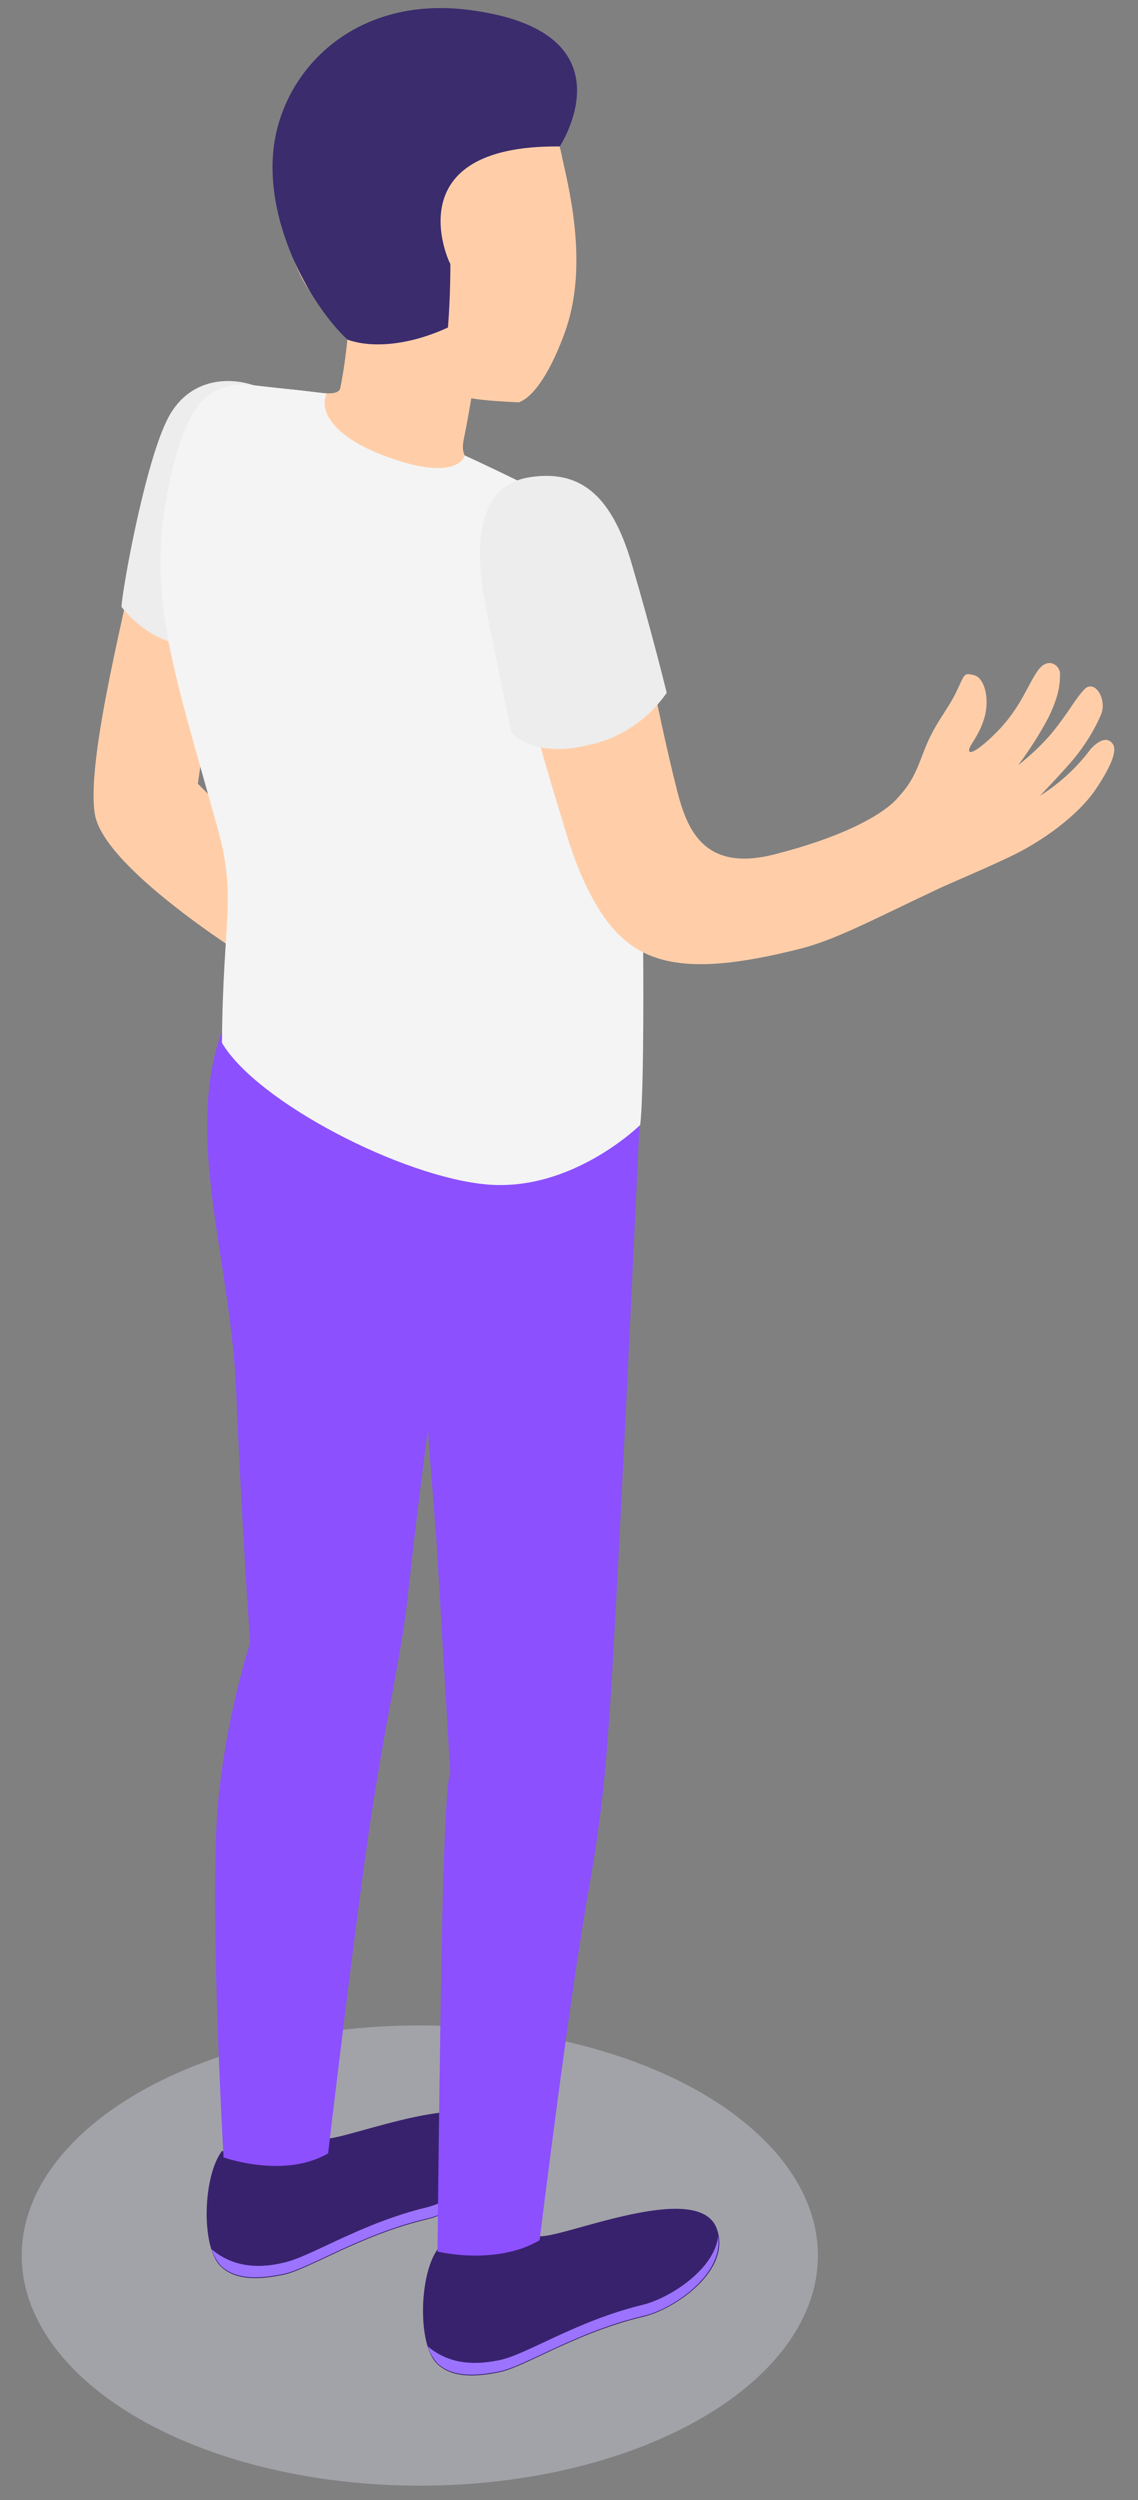 <?xml version="1.0" encoding="utf-8"?>
<!-- Generator: Adobe Illustrator 21.0.0, SVG Export Plug-In . SVG Version: 6.00 Build 0)  -->
<svg version="1.1" id="Layer_1" xmlns="http://www.w3.org/2000/svg" xmlns:xlink="http://www.w3.org/1999/xlink" x="0px" y="0px"
	 viewBox="0 0 141.5 310.7" style="enable-background:new 0 0 141.5 310.7;" xml:space="preserve">
<rect x="0" y="0" width="141.5" height="310.7" fill="#808080" stroke="none"/>
<style type="text/css">
	.st0{opacity:0.4;fill:#D6D8E5;enable-background:new    ;}
	.st1{fill:#FFCEA9;}
	.st2{fill:#EDEDED;}
	.st3{fill:#38226D;}
	.st4{fill:#9C73FF;}
	.st5{fill:#8C50FF;}
	.st6{fill:#F4F4F4;}
	.st7{fill:#3A2C6D;}
</style>
<title>Telemedicine_SVG</title>
<g id="Men_2">
	<ellipse class="st0" cx="52.2" cy="280.3" rx="49.5" ry="28.6"/>
	<path id="_Контур_6" class="st1" d="M16.9,68.5c-0.6,4.8-6.3,25.6-5.1,32.7s20.8,19,20.8,19l2.7-12.2L24.6,97.4l2.9-20.1
		L16.9,68.5z"/>
	<path id="_Контур_7" class="st2" d="M32.1,48.1c-2.8-1.2-8-1.5-10.9,3.3s-5.9,21.2-6.1,24c0,0,4.1,5.6,10.1,4.7L32.1,48.1z"
		/>
	<path class="st3" d="M54.5,279.4c4.3,1.2,8.8,0.6,12.7-1.5c3.1,0.1,19.6-7,21.9-1c2,5.2-5.2,10.1-9.1,11c-8.4,2-14.6,6.2-17.9,6.9
		c-2.5,0.5-5.8,0.9-7.8-1.1C51.9,291.3,52.1,282.5,54.5,279.4z"/>
	<path class="st4" d="M62.1,293.3c3.4-0.7,9.6-4.9,17.9-6.9c3.2-0.8,8.8-4.3,9.3-8.5c0.7,4.8-5.7,9.1-9.3,9.9
		c-8.4,2-14.6,6.2-17.9,6.9c-2.5,0.5-5.8,0.9-7.8-1.1c-0.5-0.6-0.9-1.3-1.1-2C56.2,294.1,59.6,293.8,62.1,293.3z"/>
	<path class="st3" d="M27.6,267.3c4.3,1.2,8.8,0.6,12.7-1.5c3.1,0.1,19.6-7,21.9-1c2,5.2-5.2,10.1-9.1,11c-8.4,2-14.6,6.2-17.9,6.9
		c-2.5,0.5-5.8,0.9-7.8-1.1C25,279.2,25.2,270.5,27.6,267.3z"/>
	<path class="st4" d="M35.2,281.2c3.4-0.7,9.6-4.9,17.9-6.9c3.2-0.8,8.8-4.3,9.3-8.5c0.8,4.8-5.7,9.1-9.3,9.9
		c-8.4,2-14.6,6.2-17.9,6.9c-2.5,0.5-5.8,0.9-7.8-1.1c-0.5-0.6-0.9-1.3-1.1-2C29.2,282,32.7,281.8,35.2,281.2z"/>
	<path id="_Контур_8" class="st5" d="M27.3,222.3c0.7-6.2,2-12.2,3.8-18.2c0,0-1.1-15.7-1.7-30.5c-0.6-16.9-6.5-31.7-1.9-45.2
		L79.5,140c0,0-3.1,67.3-3.9,75.4c-0.4,6.3-1.2,12.6-2.3,18.9c-2.4,13.1-6.2,44.1-6.2,44.1c-5.5,3.2-12.7,1.4-12.7,1.4
		s0.4-39.3,0.8-48.7c0.4-11.5,0.8-10.6,0.8-10.6l-1.7-28.6l-1.1-14.2c0,0-1.4,10.5-2.4,19.8c-0.8,8.1-2.8,15.5-5,30.6
		c-1.9,13.1-5,39.5-5,39.5c-5.5,3.2-13,0.5-13,0.5S25.8,233.7,27.3,222.3z"/>
	<path id="_Контур_9" class="st1" d="M34.9,48.3c4,0.2,6.9,1.2,7.4,0c0.4-2,0.7-4.1,0.9-6.2c-0.5-1.1-0.9-2.4-0.9-2.4
		c-5-3.1-6.6-8.4-7.2-14.7C34,14.3,39.8,5,50.5,3.8c10.1-1,17.5,6,19.4,15.8c1.1,4.8,3.2,13.9,0.3,21.8c-1.6,4.4-3.7,7.9-5.7,8.6
		c-2-0.1-4-0.2-5.9-0.5l0,0c0,0-0.5,3-0.9,4.9s-0.2,2.9,3.6,5.3s-5.8,7.1-12,6.7S36,62,34.1,58C32,53.5,32.1,48.2,34.9,48.3z"/>
	<path id="_Контур_10" class="st6" d="M40.6,48.9c-1.1,2.7,1.7,6.1,9.1,8.4s8.1-0.7,8.1-0.7s10.9,5,14.5,7.4
		c4.5,3.1,6.4,12.2,7.1,27.4c0.7,17.7,0.8,43.9,0.2,48.4c0,0-8.4,8.3-19,7.4s-28.7-10.3-33-17.6c0.1-15.5,1.9-18-0.6-26.9
		c-5.7-20.4-8.8-28.8-6-42.4c2.3-11.2,5.5-12.6,9.9-12.5C34.2,48.2,37.4,48.5,40.6,48.9z"/>
	<path id="_Контур_11" class="st1" d="M96.2,106.2c-8.8,2.2-10.8-3.3-12-7.9c-2.8-11.1-4.3-21.1-6.4-27.4
		c-2.4-7.4-5-8.6-8.6-10c-4.2-1.7-7.9,1.9-6.5,11.3c1.7,11.2,3.9,19,8,32.3c1.1,3.5,3.5,9.6,7.2,12.5c4.5,3.7,11.3,3.5,21.6,0.9
		c4.4-1.1,9.2-3.7,17.5-7.6c2.2-1,4-1.7,8.3-3.7s8.8-5.3,11-8.6s2.5-4.8,2.1-5.5c-0.6-0.9-1.6-0.7-2.8,0.6c-1.7,2.3-3.9,4.3-6.3,5.8
		c0,0,2.8-2.9,4.3-4.7c1.3-1.6,2.5-3.5,3.3-5.4c0.8-1.9-0.8-4.5-2.1-3.1s-1.8,2.7-4.1,5.5c-1.2,1.4-2.6,2.7-4.1,3.9
		c1.4-1.9,2.7-3.9,3.8-6c1.4-2.9,1.4-4.4,1.4-5.4s-1.5-2.2-2.8-0.3c-1.2,1.7-2,4.3-4.7,7.2c-2,2.1-3.7,3.3-3.8,2.7s1.2-1.7,1.9-4.1
		s0-5-1.3-5.3s-1.1-0.2-2.2,2.1s-2.7,3.9-4,7.3c-1.1,2.9-1.6,4.1-3.6,6.2C109.3,101.5,104.5,104.1,96.2,106.2z"/>
	<path id="_Контур_12" class="st2" d="M65.9,59.3c5.9-0.9,10,1.8,12.6,10.6s4.4,16.2,4.4,16.2c-2.3,3.3-5.8,5.7-9.8,6.5
		c-7,1.7-9.5-1.6-9.5-1.6s-2-9.3-3.2-15.6S58.7,60.4,65.9,59.3z"/>
	<path class="st7" d="M69.6,18.2c0,0,9.3-14.1-10.8-16.9C44.4-0.8,35.1,8.5,34,18.6c-1,9.6,4.9,19.6,9.2,23.6
		c2.1,0.8,6.6,1.2,12.5-1.5c0.2-2.6,0.3-5.3,0.3-7.9C55.9,32.8,48.9,18,69.6,18.2z"/>
</g>
</svg>
